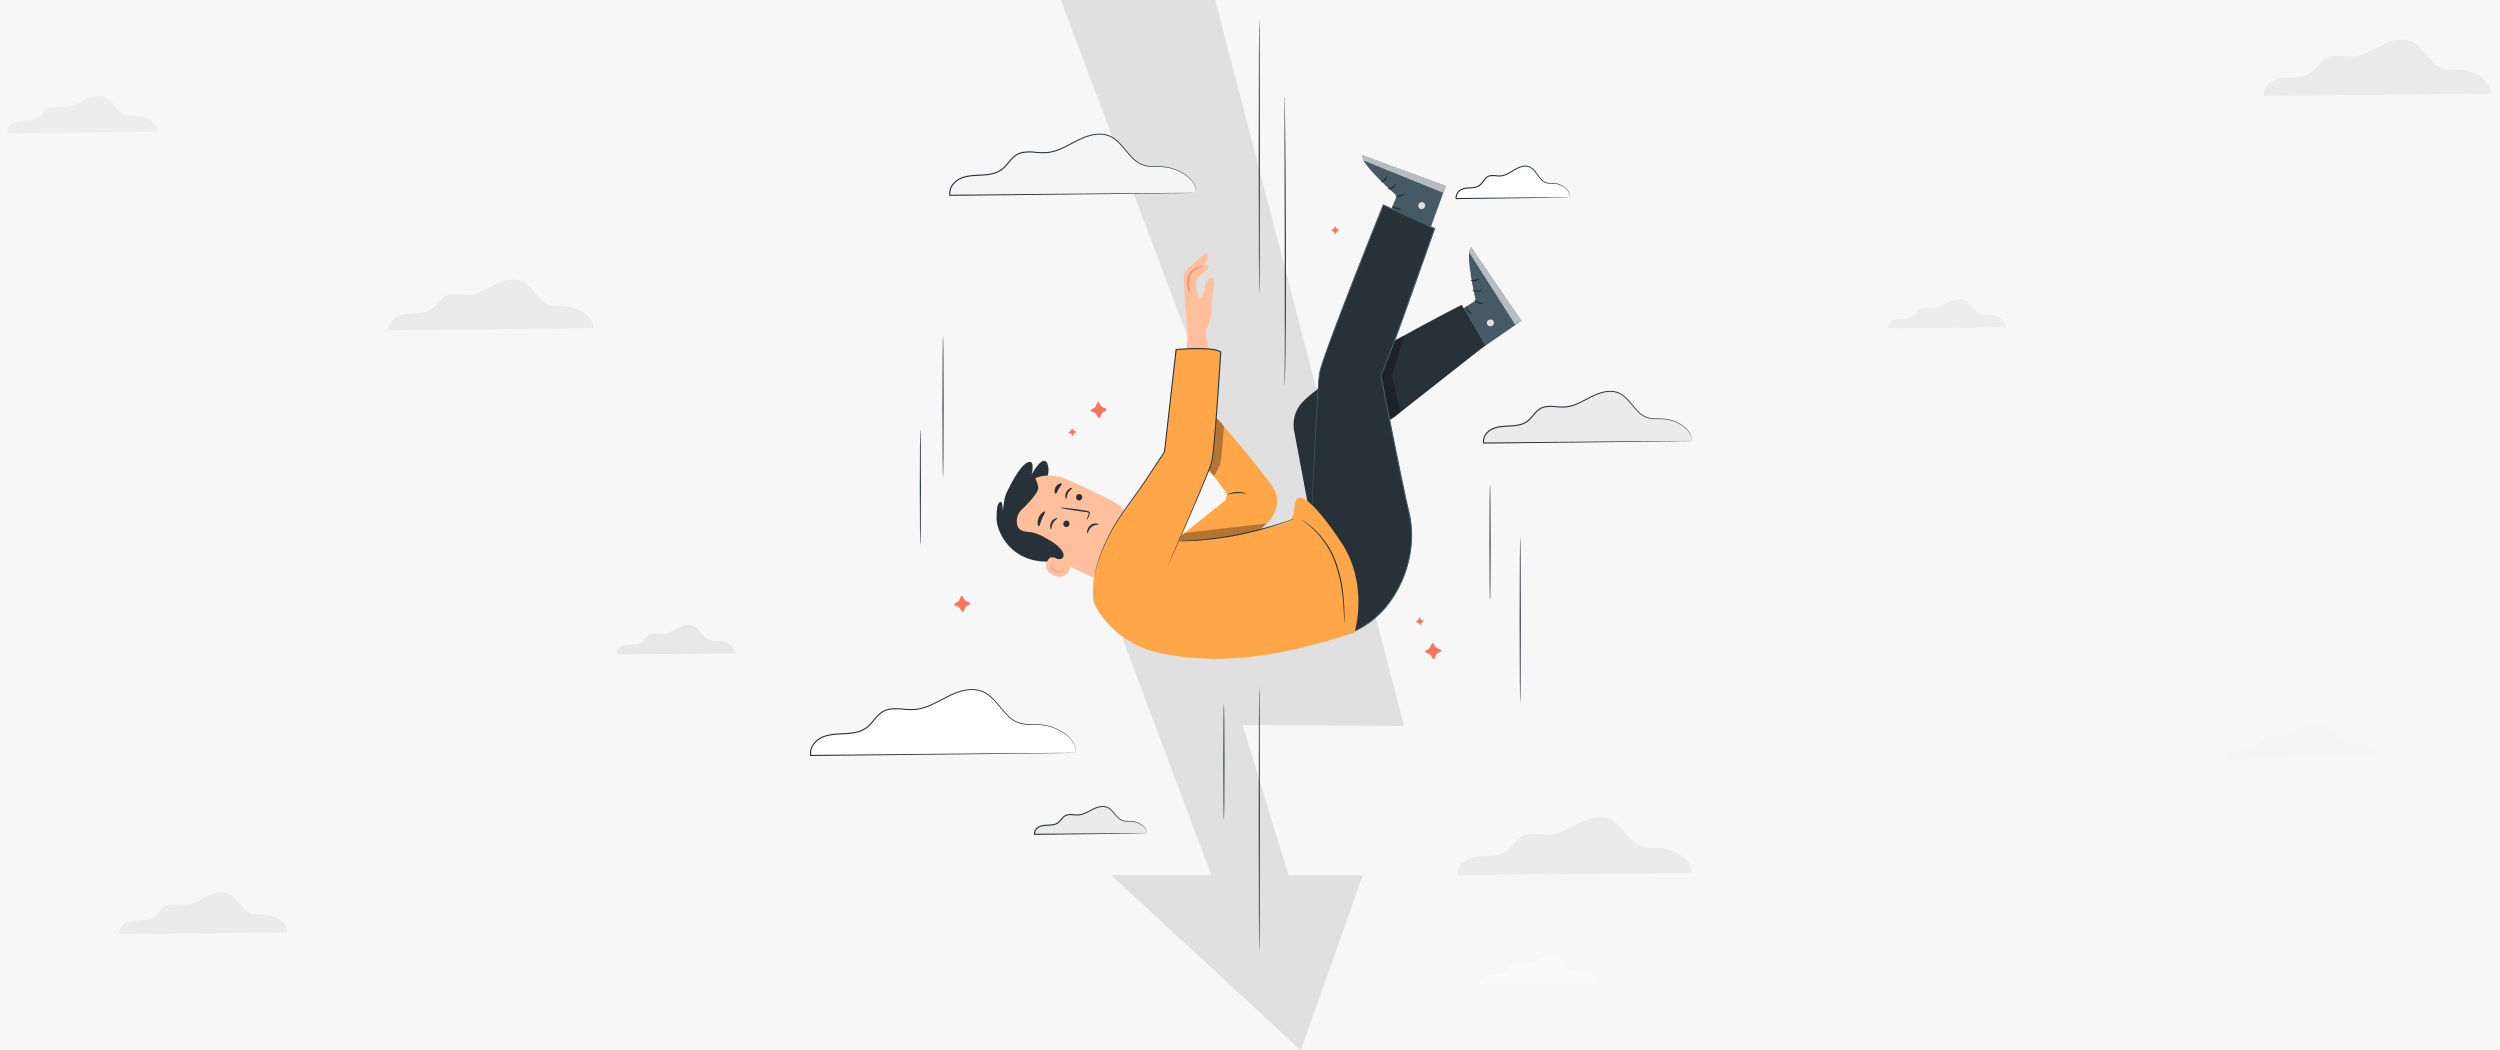 <svg xmlns="http://www.w3.org/2000/svg" viewBox="0 0 1528 642"><defs><style>.cls-1{fill:#f7f7f7;}.cls-2{fill:#ebebeb;}.cls-3{fill:#ededed;}.cls-4{fill:#f5f5f5;}.cls-5{fill:#fafafa;}.cls-6{fill:#e8e8e8;}.cls-7{fill:#e0e0e0;}.cls-8{fill:#fff;}.cls-9{fill:#263238;}.cls-10{fill:#ff725e;}.cls-11{fill:#ffbf9d;}.cls-12{fill:#455a64;}.cls-13{opacity:0.6;}.cls-14{opacity:0.3;}.cls-15{fill:#ff9a6c;}.cls-16{fill:#ffa648;}</style></defs><title>the-failed-rescue</title><g id="BACKGROUND"><rect class="cls-1" width="1528" height="642"/></g><g id="OBJECTS"><path class="cls-2" d="M362.45,200.623c.955-6.924-8.833-12.62-16.187-13.212-3.507-.282-7.15.253-10.473-.903-7.199-2.505-10.074-11.791-17.099-14.749-5.252-2.212-11.297-.243-16.388,2.315-5.091,2.558-10.122,5.778-15.81,6.141-4.947.316-10.32-1.516-14.649.897-3.226,1.798-4.915,5.509-7.888,7.698-2.909,2.142-6.703,2.595-10.311,2.791s-7.345.232-10.631,1.735-6.005,4.972-5.323,8.515Z"/><path class="cls-3" d="M96.134,80.484c.702-5.088-6.491-9.274-11.895-9.709-2.577-.207-5.254.186-7.696-.664-5.29-1.841-7.403-8.664-12.565-10.838-3.859-1.625-8.302-.178-12.043,1.702s-7.438,4.246-11.618,4.513c-3.636.232-7.584-1.114-10.764.659-2.37,1.321-3.612,4.048-5.796,5.657-2.137,1.574-4.925,1.907-7.577,2.051s-5.397.171-7.812,1.275c-2.415,1.104-4.412,3.653-3.911,6.257Z"/><path class="cls-4" d="M1452.819,463.506c.702-5.088-6.491-9.274-11.895-9.709-2.577-.207-5.254.186-7.696-.664-5.29-1.841-7.403-8.664-12.565-10.838-3.859-1.625-8.301-.178-12.043,1.702-3.741,1.88-7.438,4.246-11.618,4.513-3.636.232-7.584-1.114-10.764.659-2.37,1.321-3.612,4.048-5.796,5.657-2.137,1.574-4.925,1.907-7.577,2.051s-5.397.171-7.812,1.275-4.412,3.653-3.911,6.257Z"/><path class="cls-5" d="M976.235,600.887c.551-4-5.102-7.29-9.35-7.632-2.026-.163-4.13.146-6.049-.522-4.158-1.447-5.819-6.811-9.877-8.52-3.033-1.277-6.526-.14-9.466,1.337s-5.847,3.338-9.132,3.547c-2.858.183-5.961-.875-8.461.518-1.863,1.039-2.839,3.182-4.556,4.447-1.68,1.237-3.872,1.499-5.956,1.612a16.802,16.802,0,0,0-6.141,1.002c-1.898.868-3.468,2.872-3.074,4.919Z"/><path class="cls-6" d="M449.05,399.29c.551-4-5.102-7.29-9.35-7.632-2.026-.163-4.13.146-6.049-.522-4.158-1.447-5.819-6.811-9.877-8.52-3.033-1.277-6.526-.14-9.466,1.337s-5.847,3.338-9.132,3.547c-2.858.183-5.961-.875-8.462.518-1.863,1.039-2.839,3.182-4.556,4.447-1.68,1.237-3.872,1.499-5.956,1.613a16.802,16.802,0,0,0-6.141,1.002c-1.898.868-3.468,2.872-3.074,4.919Z"/><path class="cls-3" d="M1225.859,200.011c.551-4-5.102-7.29-9.35-7.632-2.026-.163-4.13.146-6.049-.522-4.158-1.447-5.819-6.811-9.877-8.52-3.033-1.277-6.526-.14-9.466,1.338s-5.847,3.338-9.132,3.547c-2.858.183-5.961-.875-8.462.518-1.863,1.039-2.839,3.182-4.556,4.447-1.68,1.237-3.872,1.499-5.956,1.612a16.802,16.802,0,0,0-6.141,1.002c-1.898.868-3.468,2.872-3.074,4.919Z"/><polygon class="cls-7" points="758.266 582.486 685.888 389.727 795.343 390.876 648.428 0 742.723 0 858.128 443.619 759.517 443.202 802.067 582.486 758.266 582.486"/><polygon class="cls-7" points="679.203 534.899 795.076 642 832.933 534.899 679.203 534.899"/><path class="cls-2" d="M175.604,569.874c.786-5.7-7.271-10.389-13.325-10.876-2.887-.232-5.886.208-8.621-.743-5.926-2.062-8.293-9.706-14.075-12.141-4.323-1.82-9.3-.2-13.491,1.906s-8.332,4.756-13.015,5.055c-4.073.26-8.495-1.248-12.059.739-2.655,1.48-4.046,4.535-6.493,6.337-2.394,1.763-5.518,2.136-8.488,2.298s-6.046.191-8.751,1.428-4.943,4.093-4.381,7.009Z"/><path class="cls-2" d="M1522.039,57.206c1.058-7.676-9.792-13.99-17.944-14.646-3.888-.313-7.926.281-11.609-1.001-7.98-2.777-11.168-13.071-18.954-16.35-5.822-2.451-12.523-.269-18.167,2.567s-11.221,6.405-17.526,6.808c-5.484.35-11.44-1.68-16.238.995-3.576,1.993-5.449,6.107-8.744,8.534-3.224,2.374-7.43,2.877-11.43,3.094s-8.142.257-11.785,1.923c-3.643,1.665-6.656,5.511-5.9,9.439Z"/><path class="cls-2" d="M1033.772,533.494c1.092-7.917-10.099-14.43-18.508-15.107-4.01-.323-8.176.289-11.975-1.033-8.231-2.864-11.519-13.482-19.551-16.864-6.005-2.529-12.917-.278-18.738,2.648s-11.574,6.606-18.077,7.022c-5.657.361-11.8-1.733-16.749,1.026-3.688,2.056-5.62,6.299-9.019,8.802-3.326,2.449-7.664,2.968-11.79,3.192s-8.398.266-12.155,1.983c-3.757,1.718-6.865,5.684-6.086,9.736Z"/><path class="cls-8" d="M657.316,460.135c1.238-8.981-11.456-16.369-20.995-17.136-4.549-.366-9.274.328-13.583-1.171-9.337-3.249-13.067-15.293-22.177-19.13-6.811-2.868-14.653-.315-21.256,3.003-6.603,3.318-13.129,7.494-20.506,7.965-6.417.41-13.385-1.966-18.999,1.164-4.184,2.332-6.375,7.145-10.231,9.985-3.772,2.778-8.693,3.366-13.374,3.621s-9.526.301-13.788,2.25-7.788,6.448-6.903,11.044Z"/><path class="cls-9" d="M657.316,460.135s-.263.02-.797.033c-.56.011-1.354.028-2.388.049-2.134.033-5.243.08-9.249.142-8.089.104-19.784.255-34.303.442-29.151.323-69.635.771-115.073,1.275l-.287.003-.056-.284A9.419,9.419,0,0,1,497.229,454.343a14.027,14.027,0,0,1,6.607-4.602c5.977-2.034,12.22-1.173,18.015-2.246a17.218,17.218,0,0,0,7.957-3.305c2.252-1.799,3.907-4.226,5.88-6.369a17.036,17.036,0,0,1,3.297-2.89,12.712,12.712,0,0,1,4.04-1.665,29.544,29.544,0,0,1,8.489-.203,43.928,43.928,0,0,0,8.172.192,28.593,28.593,0,0,0,7.683-2.017c4.901-1.961,9.307-4.719,13.91-6.817,4.581-2.074,9.455-3.546,14.274-3.193a16.206,16.206,0,0,1,6.731,2.01,23.623,23.623,0,0,1,5.261,4.238c3.057,3.18,5.475,6.646,8.309,9.452a17.232,17.232,0,0,0,9.718,5.368c3.545.554,6.978.244,10.176.471a28.206,28.206,0,0,1,8.67,2.046,30.31,30.31,0,0,1,6.566,3.6,20.131,20.131,0,0,1,4.248,4.202q.364.541.699,1.04c.198.348.353.701.52,1.028a9.957,9.957,0,0,1,.686,1.867,8.284,8.284,0,0,1,.253,2.684c-.043.612-.073.902-.073.902s-.003-.329.007-.926a8.846,8.846,0,0,0-.322-2.624,9.979,9.979,0,0,0-.707-1.827c-.169-.319-.326-.665-.526-1.005q-.338-.488-.703-1.017a20.11,20.11,0,0,0-4.241-4.105,30.267,30.267,0,0,0-6.529-3.511,27.97,27.97,0,0,0-8.572-1.966c-3.163-.208-6.595.125-10.222-.422a17.687,17.687,0,0,1-9.994-5.456c-2.885-2.837-5.321-6.302-8.347-9.427a23.117,23.117,0,0,0-5.148-4.126,15.646,15.646,0,0,0-6.502-1.921c-4.666-.332-9.452,1.112-13.978,3.175-4.545,2.081-8.958,4.856-13.925,6.855a29.21,29.21,0,0,1-7.853,2.072,44.442,44.442,0,0,1-8.292-.18,28.972,28.972,0,0,0-8.29.199,12.037,12.037,0,0,0-3.819,1.577,16.38,16.38,0,0,0-3.163,2.782c-1.932,2.094-3.597,4.553-5.953,6.445a17.895,17.895,0,0,1-8.264,3.449c-5.936,1.085-12.15.246-17.909,2.222a13.329,13.329,0,0,0-6.287,4.371,8.731,8.731,0,0,0-1.935,6.896l-.343-.28c45.348-.391,85.753-.74,114.846-.991,14.55-.099,26.271-.18,34.378-.235,4.037-.018,7.17-.032,9.322-.041,1.052.001,1.86.001,2.43.001C657.024,460.121,657.316,460.135,657.316,460.135Z"/><path class="cls-2" d="M1033.78,269.531c.972-7.049-8.992-12.847-16.478-13.45-3.57-.287-7.279.258-10.661-.919-7.328-2.55-10.255-12.003-17.406-15.014-5.346-2.251-11.5-.247-16.683,2.357-5.183,2.604-10.304,5.882-16.094,6.252-5.036.322-10.505-1.543-14.912.914-3.283,1.83-5.003,5.608-8.03,7.837-2.961,2.18-6.823,2.642-10.496,2.842s-7.477.236-10.822,1.766c-3.345,1.529-6.112,5.061-5.418,8.668Z"/><path class="cls-9" d="M1033.78,269.531s-.203.019-.621.032c-.448.011-1.069.025-1.87.044-1.684.028-4.12.069-7.251.122-6.358.087-15.531.213-26.915.369-22.895.261-54.674.624-90.34,1.031l-.287.003-.056-.284a7.466,7.466,0,0,1,1.636-5.908,11.085,11.085,0,0,1,5.22-3.636c4.715-1.603,9.618-.925,14.151-1.766a13.441,13.441,0,0,0,6.212-2.578,44.989,44.989,0,0,0,4.607-4.99,13.443,13.443,0,0,1,2.603-2.28,10.05,10.05,0,0,1,3.195-1.317,23.241,23.241,0,0,1,6.684-.16,34.434,34.434,0,0,0,6.401.152,22.371,22.371,0,0,0,6.012-1.577c3.84-1.535,7.297-3.697,10.916-5.346,3.601-1.629,7.436-2.788,11.235-2.508a12.781,12.781,0,0,1,5.307,1.587,18.597,18.597,0,0,1,4.141,3.339c2.402,2.502,4.298,5.222,6.517,7.421a13.476,13.476,0,0,0,7.597,4.204c2.773.436,5.468.195,7.981.375a22.16,22.16,0,0,1,6.815,1.615,23.799,23.799,0,0,1,5.158,2.835,15.798,15.798,0,0,1,3.335,3.308,9.225,9.225,0,0,1,1.492,3.098,6.449,6.449,0,0,1,.191,2.113c-.037.482-.065.705-.065.705s-.006-.263-.002-.729a7.015,7.015,0,0,0-.26-2.053,9.247,9.247,0,0,0-1.523-3.012,15.783,15.783,0,0,0-3.328-3.212,23.749,23.749,0,0,0-5.12-2.746,21.928,21.928,0,0,0-6.717-1.535c-2.479-.162-5.173.102-8.028-.326a13.932,13.932,0,0,1-7.873-4.291c-2.27-2.23-4.183-4.949-6.556-7.396a18.091,18.091,0,0,0-4.029-3.226,12.218,12.218,0,0,0-5.079-1.498c-3.645-.258-7.392.872-10.938,2.49-3.561,1.632-7.025,3.812-10.93,5.384a22.994,22.994,0,0,1-6.182,1.632,34.938,34.938,0,0,1-6.521-.14,22.68,22.68,0,0,0-6.485.155,9.374,9.374,0,0,0-2.974,1.228,12.789,12.789,0,0,0-2.468,2.172,44.931,44.931,0,0,1-4.68,5.066,14.118,14.118,0,0,1-6.519,2.723c-4.674.853-9.549.197-14.044,1.742a10.386,10.386,0,0,0-4.9,3.406,6.778,6.778,0,0,0-1.505,5.353l-.343-.28c35.576-.295,67.275-.558,90.112-.747,11.415-.069,20.614-.124,26.99-.162,3.163-.009,5.623-.017,7.324-.022.819.003,1.454.005,1.912.006C1033.548,269.517,1033.78,269.531,1033.78,269.531Z"/><path class="cls-8" d="M959.421,120.577c.531-4.426-4.911-8.066-9-8.445-1.95-.18-3.976.162-5.823-.577-4.003-1.601-5.601-7.536-9.507-9.427-2.92-1.413-6.281-.155-9.112,1.48s-5.628,3.693-8.79,3.925c-2.751.202-5.738-.969-8.145.574-1.793,1.149-2.733,3.521-4.386,4.92a9.466,9.466,0,0,1-5.733,1.784c-2.006.125-4.084.148-5.911,1.109a5.474,5.474,0,0,0-2.959,5.442Z"/><path class="cls-9" d="M959.421,120.577a1.485,1.485,0,0,1-.328.029c-.263.009-.595.021-1.008.036-.945.023-2.259.054-3.932.094-3.494.064-8.478.155-14.655.269-12.533.178-29.896.425-49.44.703l-.297.004-.048-.292c-.481-2.917,1.896-5.838,4.821-6.448,2.709-.693,5.433-.251,7.83-1.075a6.181,6.181,0,0,0,2.99-2.079c.802-.959,1.461-2.068,2.366-3.027a5.414,5.414,0,0,1,3.48-1.766,18.517,18.517,0,0,1,3.747.122,10.559,10.559,0,0,0,3.49-.135,13.616,13.616,0,0,0,3.204-1.24c2.038-1.053,3.887-2.393,5.925-3.337a9.863,9.863,0,0,1,6.401-1.011,9.079,9.079,0,0,1,4.8,3.67c1.178,1.534,2.159,3.09,3.335,4.355a8.862,8.862,0,0,0,1.927,1.574,6.076,6.076,0,0,0,2.227.72c1.535.204,3.045.033,4.46.236a12.013,12.013,0,0,1,6.434,3.128,7.131,7.131,0,0,1,2.28,3.889,4.457,4.457,0,0,1,.04,1.197,2.26,2.26,0,0,1-.048.386,10.355,10.355,0,0,0-.129-1.557,7.156,7.156,0,0,0-2.327-3.718,11.843,11.843,0,0,0-6.297-2.94c-1.358-.181-2.856.009-4.469-.183a6.522,6.522,0,0,1-2.398-.75,9.31,9.31,0,0,1-2.057-1.645c-1.231-1.303-2.234-2.868-3.401-4.364a8.563,8.563,0,0,0-4.514-3.439,9.307,9.307,0,0,0-6.005,1.005c-1.961.917-3.801,2.26-5.887,3.351a14.214,14.214,0,0,1-3.354,1.308,11.202,11.202,0,0,1-3.691.16,18.064,18.064,0,0,0-3.609-.115,4.719,4.719,0,0,0-3.066,1.566c-.834.883-1.49,1.983-2.333,2.999a6.886,6.886,0,0,1-3.299,2.295c-2.609.877-5.367.429-7.871,1.091-2.676.547-4.729,3.196-4.317,5.663l-.344-.288c19.455-.164,36.737-.31,49.213-.415,6.209-.027,11.219-.049,14.73-.064,1.704.002,3.043.003,4.005.004.43.005.776.01,1.05.013A2.297,2.297,0,0,1,959.421,120.577Z"/><path class="cls-2" d="M700.702,509.26c.523-3.793-4.838-6.913-8.867-7.237-1.921-.155-3.917.139-5.737-.495-3.943-1.372-5.518-6.459-9.366-8.079-2.877-1.211-6.188-.133-8.977,1.268s-5.544,3.165-8.66,3.364c-2.71.173-5.653-.83-8.024.492-1.767.985-2.692,3.018-4.321,4.217a10.32,10.32,0,0,1-5.648,1.529,15.933,15.933,0,0,0-5.823.95c-1.8.823-3.289,2.723-2.916,4.664Z"/><path class="cls-9" d="M700.702,509.26a1.409,1.409,0,0,1-.324.029c-.261.009-.589.021-.996.035-.936.021-2.234.051-3.885.089-3.454.059-8.374.142-14.466.246-12.365.158-29.47.376-48.664.62l-.287.004-.056-.284a4.177,4.177,0,0,1,.911-3.307,6.126,6.126,0,0,1,2.883-2.01c2.588-.876,5.232-.506,7.639-.956a7.076,7.076,0,0,0,3.271-1.354,24.203,24.203,0,0,0,2.462-2.668,5.932,5.932,0,0,1,3.202-1.981,12.641,12.641,0,0,1,3.643-.087,18.405,18.405,0,0,0,3.416.085,11.896,11.896,0,0,0,3.196-.836c2.051-.817,3.91-1.977,5.87-2.868a12.79,12.79,0,0,1,6.114-1.354,7.005,7.005,0,0,1,2.909.874,10.123,10.123,0,0,1,2.254,1.822c1.3,1.359,2.316,2.823,3.498,3.999a7.147,7.147,0,0,0,4.024,2.242c1.474.236,2.924.112,4.284.213a12.821,12.821,0,0,1,6.474,2.434,6.527,6.527,0,0,1,2.592,3.489,3.45,3.45,0,0,1,.037,1.525,6.452,6.452,0,0,0-.172-1.489,6.529,6.529,0,0,0-2.616-3.307,12.683,12.683,0,0,0-6.338-2.264c-1.326-.083-2.775.064-4.33-.164a7.602,7.602,0,0,1-4.3-2.329c-1.233-1.207-2.267-2.67-3.537-3.974a7.241,7.241,0,0,0-4.822-2.496,12.254,12.254,0,0,0-5.817,1.335c-1.903.874-3.769,2.051-5.885,2.906a12.512,12.512,0,0,1-3.366.891,18.93,18.93,0,0,1-3.537-.072,12.071,12.071,0,0,0-3.444.082,5.243,5.243,0,0,0-2.846,1.784,24.172,24.172,0,0,1-2.535,2.744,7.753,7.753,0,0,1-3.579,1.498c-2.547.462-5.164.114-7.533.932-2.015.631-3.708,2.621-3.342,4.531l-.343-.28c19.105-.133,36.129-.251,48.437-.336,6.123-.017,11.069-.03,14.54-.04l3.958.012c.424.006.766.011,1.038.015A2.256,2.256,0,0,1,700.702,509.26Z"/><path class="cls-4" d="M730.769,117.879c1.149-8.335-10.632-15.191-19.485-15.903-4.222-.34-8.607.304-12.606-1.087-8.665-3.016-12.127-14.193-20.582-17.754-6.321-2.662-13.598-.292-19.727,2.787s-12.184,6.955-19.031,7.392c-5.955.381-12.422-1.824-17.633,1.08-3.883,2.164-5.916,6.631-9.495,9.267-3.501,2.578-8.068,3.124-12.412,3.36s-8.841.28-12.796,2.088c-3.955,1.808-7.228,5.984-6.407,10.25Z"/><path class="cls-9" d="M730.769,117.878s-.242.019-.739.033c-.523.011-1.258.027-2.214.047-1.983.031-4.868.077-8.581.135-7.51.098-18.362.241-31.833.417-27.058.302-64.632.722-106.802,1.193l-.287.003-.056-.284a8.766,8.766,0,0,1,1.923-6.935,13.043,13.043,0,0,1,6.143-4.279c5.555-1.89,11.35-1.09,16.723-2.086a15.954,15.954,0,0,0,7.373-3.062c2.086-1.667,3.622-3.918,5.455-5.908a15.837,15.837,0,0,1,3.065-2.686,11.825,11.825,0,0,1,3.757-1.549,27.439,27.439,0,0,1,7.886-.189,40.755,40.755,0,0,0,7.58.179,26.514,26.514,0,0,0,7.125-1.87c4.546-1.818,8.635-4.377,12.909-6.325,4.253-1.925,8.78-3.293,13.258-2.964a15.062,15.062,0,0,1,6.255,1.868,21.94,21.94,0,0,1,4.886,3.938c2.838,2.953,5.081,6.169,7.71,8.773a15.976,15.976,0,0,0,9.009,4.979c3.287.515,6.473.228,9.442.439a26.183,26.183,0,0,1,8.05,1.902,28.134,28.134,0,0,1,6.095,3.345,18.679,18.679,0,0,1,3.943,3.903,10.909,10.909,0,0,1,1.767,3.655,7.67,7.67,0,0,1,.232,2.493c-.041.568-.07.836-.07.836s-.004-.307.004-.86a8.235,8.235,0,0,0-.301-2.433,10.935,10.935,0,0,0-1.799-3.569,18.668,18.668,0,0,0-3.935-3.806,28.09,28.09,0,0,0-6.058-3.255,25.949,25.949,0,0,0-7.951-1.822c-2.934-.193-6.12.117-9.488-.39a16.431,16.431,0,0,1-9.285-5.066c-2.679-2.634-4.94-5.849-7.748-8.748a21.436,21.436,0,0,0-4.774-3.825,14.5,14.5,0,0,0-6.026-1.78c-4.325-.307-8.763,1.032-12.961,2.946-4.216,1.931-8.312,4.507-12.924,6.363a27.131,27.131,0,0,1-7.294,1.924,41.246,41.246,0,0,1-7.7-.166,26.868,26.868,0,0,0-7.687.184,11.145,11.145,0,0,0-3.537,1.461,15.182,15.182,0,0,0-2.93,2.578c-1.792,1.942-3.337,4.225-5.527,5.984a16.631,16.631,0,0,1-7.681,3.207c-5.514,1.007-11.28.229-16.616,2.061a12.344,12.344,0,0,0-5.823,4.048,8.077,8.077,0,0,0-1.792,6.38l-.343-.28c42.08-.359,79.574-.679,106.575-.909,13.502-.089,24.38-.161,31.907-.211,3.744-.015,6.654-.027,8.654-.035.975.001,1.724.002,2.256.003C730.497,117.864,730.769,117.878,730.769,117.878Z"/><path class="cls-10" d="M673.383,248.63l2.757,1.268a.465.465,0,0,1,.056.814l-2.557,1.634a.465.465,0,0,0-.172.197l-1.27,2.753a.466.466,0,0,1-.815.056l-1.636-2.553a.466.466,0,0,0-.197-.172l-2.757-1.268a.465.465,0,0,1-.056-.814l2.557-1.634a.465.465,0,0,0,.172-.197l1.27-2.753a.466.466,0,0,1,.815-.056l1.636,2.553A.465.465,0,0,0,673.383,248.63Z"/><path class="cls-10" d="M877.856,395.918l2.757,1.268a.465.465,0,0,1,.056.814l-2.557,1.634a.465.465,0,0,0-.172.197l-1.27,2.753a.466.466,0,0,1-.815.056l-1.636-2.553a.467.467,0,0,0-.197-.172l-2.757-1.268a.465.465,0,0,1-.056-.814L873.765,396.2a.465.465,0,0,0,.172-.197l1.27-2.753a.466.466,0,0,1,.815-.056l1.636,2.553A.466.466,0,0,0,877.856,395.918Z"/><path class="cls-10" d="M590.002,367.142l2.757,1.268a.465.465,0,0,1,.056.814l-2.557,1.634a.464.464,0,0,0-.172.197l-1.27,2.753a.466.466,0,0,1-.815.056l-1.636-2.553a.465.465,0,0,0-.197-.172l-2.757-1.268a.465.465,0,0,1-.056-.814l2.557-1.634a.465.465,0,0,0,.172-.197l1.27-2.753a.466.466,0,0,1,.815-.056l1.636,2.553A.465.465,0,0,0,590.002,367.142Z"/><path class="cls-10" d="M656.319,263.195l1.29.593a.217.217,0,0,1,.026.381l-1.196.764a.218.218,0,0,0-.08.092l-.594,1.288a.218.218,0,0,1-.381.026l-.766-1.194a.218.218,0,0,0-.092-.08l-1.29-.593a.217.217,0,0,1-.026-.381l1.196-.764a.218.218,0,0,0,.08-.092l.594-1.288a.218.218,0,0,1,.381-.026l.766,1.194A.218.218,0,0,0,656.319,263.195Z"/><path class="cls-10" d="M868.696,378.819l1.29.593a.217.217,0,0,1,.026.381l-1.196.764a.217.217,0,0,0-.08.092l-.594,1.288a.218.218,0,0,1-.381.026l-.766-1.194a.217.217,0,0,0-.092-.08l-1.29-.593a.217.217,0,0,1-.026-.381l1.196-.764a.217.217,0,0,0,.08-.092l.594-1.288a.218.218,0,0,1,.381-.026l.766,1.194A.217.217,0,0,0,868.696,378.819Z"/><path class="cls-10" d="M816.989,139.759l1.29.593a.217.217,0,0,1,.026.381l-1.196.764a.216.216,0,0,0-.08.092l-.594,1.288a.218.218,0,0,1-.381.026l-.766-1.194a.216.216,0,0,0-.092-.08l-1.29-.593a.217.217,0,0,1-.026-.381l1.196-.764a.216.216,0,0,0,.08-.092l.594-1.288a.218.218,0,0,1,.381-.026l.766,1.194A.217.217,0,0,0,816.989,139.759Z"/><path class="cls-9" d="M576.383,204.996c.192,0,.348,19.522.348,43.597,0,24.084-.156,43.601-.348,43.601s-.348-19.517-.348-43.601C576.035,224.518,576.191,204.996,576.383,204.996Z"/><path class="cls-9" d="M769.678,419.201c.192,0,.348,36.446.348,81.395,0,44.964-.155,81.403-.348,81.403-.192,0-.347-36.439-.347-81.403C769.331,455.648,769.486,419.201,769.678,419.201Z"/><path class="cls-9" d="M929.158,328.325c.192,0,.348,22.668.348,50.624,0,27.965-.156,50.628-.348,50.628s-.348-22.663-.348-50.628C928.81,350.992,928.966,328.325,929.158,328.325Z"/><path class="cls-9" d="M769.678,180.172c-.192,0-.348-37.836-.348-84.498,0-46.678.155-84.506.348-84.506.192,0,.347,37.828.347,84.506C770.026,142.336,769.87,180.172,769.678,180.172Z"/><path class="cls-9" d="M784.816,235.46c.001-.022.038.078.059.023a1.321,1.321,0,0,0,.06-.324c.032-.296.058-.742.083-1.326.049-1.169.089-2.896.122-5.12.067-4.448.107-10.887.129-18.843-.012-15.951-.028-37.915-.045-62.176-.052-24.27-.1-46.237-.134-62.188.003-7.924.006-14.352.008-18.846.015-2.191.026-3.909.035-5.124.011-.556.02-.996.026-1.333a.228.228,0,1,1,.071-0c.011.336.025.776.043,1.332.023,1.215.055,2.933.096,5.123.051,4.494.123,10.921.213,18.845.143,15.913.282,37.9.338,62.189.055,24.281.01,46.266-.158,62.18-.084,7.957-.199,14.397-.349,18.847-.075,2.225-.159,3.952-.253,5.122-.047.585-.097,1.03-.152,1.328a1.036,1.036,0,0,1-.1.333C784.794,235.572,784.82,235.43,784.816,235.46Z"/><path class="cls-9" d="M748.052,429.956c.192,0,.348,16.001.348,35.734,0,19.74-.156,35.738-.348,35.738s-.348-15.997-.348-35.738C747.705,445.957,747.861,429.956,748.052,429.956Z"/><path class="cls-9" d="M910.707,295.755c.192,0,.348,16.001.348,35.734,0,19.74-.156,35.738-.348,35.738s-.348-15.997-.348-35.738C910.36,311.756,910.515,295.755,910.707,295.755Z"/><path class="cls-9" d="M562.523,262.045c.192,0,.348,16.001.348,35.734,0,19.74-.156,35.738-.348,35.738-.192,0-.347-15.997-.347-35.738C562.175,278.046,562.331,262.045,562.523,262.045Z"/><path class="cls-11" d="M737.112,154.797s-13.085,10.119-13.509,13.152,2.321,35.653,2.321,35.653l-1.588,25.107,16.271-1.726-3.8-24.605a60.039,60.039,0,0,0,3.359-9.127c1.103-4.34.088-11.031.99-12.989s1.487-10.4-.133-10.163-3.936.484-4.566,5.466-2.704,7.172-3.514,6.75-2.54-8.617-1.649-11.441,8.279-5.298,7.303-8.962l-3.472.478S740.169,158.001,737.112,154.797Z"/><path class="cls-10" d="M735.149,162.456A21.823,21.823,0,0,1,732.3,163.86c-1.7.843-4.176,2.276-5.21,5.03a14.465,14.465,0,0,0-.451,7.387,18.583,18.583,0,0,1,.432,3.147,11.916,11.916,0,0,1-.916-3.059,13.533,13.533,0,0,1,.288-7.729,8.222,8.222,0,0,1,2.6-3.479,13.314,13.314,0,0,1,3.052-1.742A10.954,10.954,0,0,1,735.149,162.456Z"/><path class="cls-12" d="M842.828,146.296l10.898-26.621s-22.772-19.792-21.226-24.904L883.679,113.618l-15.317,42.161Z"/><path class="cls-7" d="M868.714,127.772a2.286,2.286,0,0,0,2.346-1.908,2.138,2.138,0,0,0-1.803-2.353,2.411,2.411,0,0,0-2.473,2.034c-.025,1.116,1.057,2.394,2.146,2.232"/><g class="cls-13"><path class="cls-8" d="M883.679,113.618l-1.707,4.191L833.54,98.171s-1.904-1.853-1.041-3.4Z"/></g><path class="cls-9" d="M852.797,119.636c.102-.253,1.395.092,2.928-.278,1.542-.329,2.585-1.203,2.777-1.017.212.134-.725,1.526-2.588,1.94C854.055,120.712,852.657,119.851,852.797,119.636Z"/><path class="cls-9" d="M848.267,115.388c.034-.269,1.277-.305,2.525-1.074,1.269-.732,1.915-1.822,2.16-1.719.249.046-.13,1.607-1.699,2.533C849.693,116.068,848.183,115.634,848.267,115.388Z"/><path class="cls-9" d="M847.644,107.692c.247.029.124,1.435-1.035,2.599-1.151,1.172-2.533,1.291-2.56,1.039-.064-.262.972-.734,1.909-1.704C846.917,108.678,847.386,107.626,847.644,107.692Z"/><path class="cls-9" d="M850.971,125.973c.191-.194,1.207.581,2.656,1.002,1.44.452,2.718.372,2.768.639.076.238-1.346.79-3.045.268C851.647,127.374,850.775,126.129,850.971,125.973Z"/><path class="cls-12" d="M877.659,199.045l24.344-15.372s-7.049-29.311-2.819-32.58l30.737,44.996-36.974,25.469Z"/><path class="cls-7" d="M909.507,198.95a2.289,2.289,0,0,0,3.019-.195,2.135,2.135,0,0,0-.102-2.961,2.415,2.415,0,0,0-3.196.224,2.202,2.202,0,0,0,.451,3.06"/><g class="cls-13"><path class="cls-8" d="M929.92,196.089l-3.825,2.425L898.056,154.466s-.474-2.612,1.128-3.373Z"/></g><path class="cls-9" d="M901.27,183.104c.23-.147,1.083.883,2.546,1.47,1.447.625,2.804.517,2.853.781.094.232-1.477.823-3.235.081C901.669,184.709,901.03,183.197,901.27,183.104Z"/><path class="cls-9" d="M900.048,177.02c.184-.199,1.217.491,2.68.588,1.459.139,2.619-.375,2.758-.15.177.182-1.04,1.234-2.856,1.079C900.814,178.4,899.837,177.171,900.048,177.02Z"/><path class="cls-9" d="M904.011,170.39c.184.167-.733,1.24-2.353,1.517-1.618.288-2.813-.416-2.689-.637.101-.25,1.219-.035,2.546-.282C902.847,170.772,903.84,170.187,904.011,170.39Z"/><path class="cls-9" d="M896.1,187.208c.268-.048.646,1.172,1.581,2.355.91,1.202,1.998,1.877,1.883,2.124-.076.238-1.555-.137-2.636-1.546C895.837,188.74,895.85,187.221,896.1,187.208Z"/><path class="cls-9" d="M837.149,309.248l4.579,44.932-33.141,3.078-17.605-93.862a20.471,20.471,0,0,1,6.083-18.675c22.299-21.034,96.349-58.396,96.349-58.396L907.717,211.174l-55.581,43.751-19.365,11.371,4.378,42.952"/><path class="cls-14" d="M858.33,204.996c-.431.239-7.571,25.326-7.571,25.326l5.077,21.69-8.92,7.092-8.91-32.444,11.168-17.618Z"/><path class="cls-9" d="M806.039,330.94s-4.817-5.054-4.56-11.578c.96-24.288,3.835-83.43,5-91.188,1.479-9.843,39.013-102.898,39.013-102.898l31.334,14.462s-13.693,38.358-18.669,52.571c-5.382,15.373-14.113,37.266-14.113,37.266s12.349,63.873,17.122,83.574c4.384,18.095-.165,39.14-11.994,55.203s-27.31,19.656-27.31,19.656Z"/><path class="cls-12" d="M806.039,330.94s.108.318.295.958q.283.983.821,2.857c.717,2.541,1.773,6.28,3.145,11.139,2.733,9.769,6.722,24.028,11.765,42.057l-.249-.148c10.024-2.916,20.314-9.969,27.783-20.513a71.528,71.528,0,0,0,5.146-8.447,73.897,73.897,0,0,0,4.011-9.481,68.785,68.785,0,0,0,3.733-21.332,64.037,64.037,0,0,0-.894-11.357c-.74-3.776-1.737-7.611-2.569-11.51-1.721-7.796-3.387-15.823-5.074-24.043-3.364-16.442-6.776-33.663-10.241-51.481l-.019-.098.037-.093q4.775-12.047,9.508-24.626c3.152-8.371,6.107-16.957,9.203-25.607,4.787-13.476,9.493-26.724,14.064-39.593l.18.427q-16.116-7.443-31.331-14.469l.451-.179c-11.525,28.688-22.162,55.504-31.246,79.727-2.257,6.059-4.427,11.958-6.306,17.732a31.511,31.511,0,0,0-1.863,8.685c-.265,2.923-.461,5.805-.653,8.632-.754,11.311-1.31,21.782-1.822,31.286-1.003,19.011-1.719,34.168-2.185,44.571-.05,1.299-.129,2.529-.147,3.674a13.897,13.897,0,0,0,.32,3.178,18.147,18.147,0,0,0,1.8,4.663,21.166,21.166,0,0,0,1.684,2.573c.375.47.548.688.652.818a15.616,15.616,0,0,1-2.438-3.333,17.991,17.991,0,0,1-1.868-4.682,14.002,14.002,0,0,1-.352-3.219c.009-1.156.079-2.379.12-3.681.395-10.408,1.044-25.568,1.989-44.583.483-9.507,1.011-19.979,1.74-31.298.186-2.83.376-5.712.635-8.645a32.061,32.061,0,0,1,1.868-8.801c1.875-5.799,4.035-11.702,6.284-17.769,9.05-24.248,19.657-51.076,31.165-79.776l.131-.327.321.148q15.18,7.001,31.338,14.454l.285.131-.105.296-14.056,39.592c-3.094,8.644-6.053,17.239-9.211,25.619q-4.714,12.575-9.521,24.637l.018-.191c3.456,17.817,6.856,35.039,10.204,51.481,1.679,8.22,3.336,16.247,5.046,24.039.829,3.907,1.812,7.697,2.56,11.538a64.569,64.569,0,0,1,.887,11.469A69.281,69.281,0,0,1,859.28,349.54a74.342,74.342,0,0,1-4.06,9.546,71.927,71.927,0,0,1-5.203,8.5c-.903,1.355-1.974,2.568-2.941,3.831-1.081,1.169-2.069,2.402-3.209,3.465a53.313,53.313,0,0,1-6.931,5.899,51.362,51.362,0,0,1-7.4,4.469,41.076,41.076,0,0,1-7.625,2.96l-.194.052-.055-.199c-4.957-18.035-8.878-32.299-11.564-42.071-1.328-4.878-2.35-8.631-3.044-11.181q-.506-1.892-.771-2.884C806.113,331.277,806.039,330.94,806.039,330.94Z"/><path class="cls-9" d="M648.77,340.933s-4.254-8.802-15.398-14.144c-4.75-2.277-11.591-5.775-11.591-5.775-1.386-1.745,13.211-23.028,16.76-26.884s2.621-11.588.121-12.394c-3.147-1.015-8.169,8.261-8.169,8.261s2.564-9.513-2.37-7.402S617.304,296.877,615.357,300.827s-2.383,11.673-2.383,11.673-.161-6.077-1.328-5.792c-1.992.486-2.493,3.423-2.57,9.793-.099,8.188,8.333,27.226,31.668,26.766"/><path class="cls-9" d="M652.581,345.266a99.55,99.55,0,0,1-16.82-3.346,34.733,34.733,0,0,1-14.65-8.602c-.6-.626-4.386-5.319-3.932-6.058.324-.528,4.212,3.116,4.831,3.069,5.903-.448,11.791,1.505,16.893,4.503a77.509,77.509,0,0,1,13.68,10.434"/><path class="cls-11" d="M632.683,336.258c-13.115-5.832-20.647-18.314-14.444-31.242l.643-1.162A25.686,25.686,0,0,1,651.914,292.897c11.339,5.118,23.802,10.919,29.586,14.205,11.973,6.804,7.181,19.878,7.181,19.878-.013.028,18.205,11.116,18.205,11.116l-30.105,19.004Z"/><path class="cls-15" d="M688.779,327.021a33.249,33.249,0,0,1-13.32,13.111s11.856,2.038,17.421-10.572Z"/><path class="cls-9" d="M660.434,302.157a1.963,1.963,0,0,1,.819,2.616,1.883,1.883,0,0,1-2.534.915,1.963,1.963,0,0,1-.821-2.615A1.885,1.885,0,0,1,660.434,302.157Z"/><path class="cls-9" d="M655.493,298.232c.106.337-1.58,1.106-2.599,2.959-1.045,1.836-.844,3.72-1.182,3.795-.155.043-.44-.398-.544-1.227a5.384,5.384,0,0,1,.668-3.191,5.183,5.183,0,0,1,2.349-2.201C654.938,298.04,655.451,298.071,655.493,298.232Z"/><path class="cls-9" d="M652.646,318.389a1.963,1.963,0,0,1,.819,2.616,1.882,1.882,0,0,1-2.534.915,1.964,1.964,0,0,1-.821-2.615A1.884,1.884,0,0,1,652.646,318.389Z"/><path class="cls-9" d="M646.209,316.765c.106.337-1.581,1.109-2.6,2.96-1.045,1.835-.844,3.719-1.182,3.795-.155.043-.441-.396-.543-1.227a5.38,5.38,0,0,1,.667-3.192,5.189,5.189,0,0,1,2.349-2.201C645.653,316.575,646.167,316.605,646.209,316.765Z"/><path class="cls-9" d="M664.12,317.988a13.975,13.975,0,0,1,1.121-3.304c.213-.499.366-.998.087-1.256a2.754,2.754,0,0,0-1.577-.459q-2.086-.282-4.376-.592c-6.203-.891-11.198-1.815-11.16-2.064.038-.249,5.097.271,11.301,1.163q2.285.347,4.365.663a3.133,3.133,0,0,1,1.992.78,1.353,1.353,0,0,1,.262,1.158,3.656,3.656,0,0,1-.333.864A13.755,13.755,0,0,1,664.12,317.988Z"/><path class="cls-9" d="M671.45,320.523c-.046.342-2.303-.091-4.279,1.526-1.98,1.613-2.193,4.063-2.512,4.02-.147.004-.334-.62-.165-1.638a5.716,5.716,0,0,1,1.97-3.38,4.992,4.992,0,0,1,3.559-1.135C670.983,320.012,671.493,320.372,671.45,320.523Z"/><path class="cls-9" d="M638.634,312.717c.403.461-.859,2.176-1.799,4.491-.986,2.296-1.319,4.397-1.93,4.436-.287.009-.592-.558-.688-1.535a8.4,8.4,0,0,1,2.841-6.801C637.821,312.689,638.439,312.506,638.634,312.717Z"/><path class="cls-9" d="M648.911,295.596c.241.558-.902,1.591-1.771,3.112-.922,1.49-1.284,2.986-1.89,3.042-.286.013-.594-.424-.679-1.211a5.182,5.182,0,0,1,2.95-4.958C648.254,295.278,648.786,295.34,648.911,295.596Z"/><path class="cls-11" d="M642.154,340.203c-.202.156-7.03,6.918,1.358,11.206,8.388,4.287,10.968-5.005,10.736-5.143C654.014,346.128,642.154,340.203,642.154,340.203Z"/><path class="cls-15" d="M649.758,347.2c-.046.023.027.198.014.502a1.636,1.636,0,0,1-.537,1.102c-.779.719-2.567.745-4.1.013a5.426,5.426,0,0,1-1.883-1.478,1.893,1.893,0,0,1-.559-1.671.835.835,0,0,1,.842-.656c.292.008.432.147.47.109.033-.013-.048-.251-.429-.361a1.051,1.051,0,0,0-.695.061,1.239,1.239,0,0,0-.627.697,2.3,2.3,0,0,0,.519,2.189,5.572,5.572,0,0,0,2.079,1.701c1.718.81,3.742.754,4.713-.277a1.753,1.753,0,0,0,.462-1.448C649.953,347.318,649.788,347.178,649.758,347.2Z"/><path class="cls-9" d="M635.226,291.36c-.069-1.738-6.535.14-9.733,2.725-4.834,3.907-10.122,10.922-11.137,16.246-1.222,6.41-.764,12.473,2.94,17.849a37.048,37.048,0,0,0,15.057,12.175,11.269,11.269,0,0,0,5.742,1.389c2.452-.244,4.756-1.911,7.276-.528a3.951,3.951,0,0,0,3.011.412c2.412-.719,1.815-3.372.705-5.011-2.372-3.499-6.209-5.675-9.908-7.728a27.566,27.566,0,0,0-8.28-3.475c-1.611-.291-3.269-.293-4.861-.673a5.66,5.66,0,0,1-3.907-2.699,5.865,5.865,0,0,1-.35-1.03,9.8,9.8,0,0,1,2.707-9.533c4.055-3.898,10.62-10.734,10.069-13.652-.792-4.198-1.937-5.68-1.937-5.68Z"/><path class="cls-16" d="M743.382,254.978s28.925,33.694,35.064,43.569-2.728,20.091-2.728,20.091l-26.667,24.177-32.627-11.033,32.627-26.084,1.035-3.758-19.046-25.601Z"/><path class="cls-14" d="M741.96,291.017s3.433-5.054,4.146-8.725,1.946-21.83,1.946-21.83l-4.67-5.483L737.144,286.707Z"/><path class="cls-14" d="M723.885,325.812c.192-.154,50.446-5.916,50.446-5.916L770.168,323.67l-37.656,14.59-12.95-4.868L721.876,327.417Z"/><path class="cls-16" d="M668.235,366.949c.246,2.164,10.905,26.565,42.746,32.662s65.774,3.856,116.896-13.065c0,0,9.16-29.178-8.287-55.308s-24.862-29.178-27.043-26.13-.436,9.581-4.362,13.065-43.664,11.103-56.703,12.194c-15.057,1.259-13.085-.871-20.064-2.613s-27.915.436-31.841,3.92S666.132,348.437,668.235,366.949Z"/><path class="cls-16" d="M669.09,351.508s2.407-16.757,16.842-37.686c6.905-10.012,11.151-15.242,16.455-23.516l9.356-14.174,7.098-62.494c.673.019,22.107-1.989,27.266,1.463,0,0-3.626,59.945-5.562,67.354S713.612,346.217,713.612,346.217"/><path class="cls-9" d="M713.612,346.217s.074-.221.249-.642c.187-.442.449-1.059.789-1.862.715-1.657,1.753-4.065,3.09-7.164,2.693-6.26,6.587-15.309,11.431-26.566,2.403-5.646,5.029-11.855,7.75-18.585.665-1.687,1.364-3.399,2.014-5.158.313-.881.685-1.761.95-2.664.135-.452.308-.897.413-1.359l.268-1.404c.601-3.81.948-7.807,1.346-11.894,1.445-16.38,2.652-34.556,3.851-53.839l.152.306a13.06,13.06,0,0,0-4.575-1.406,46.732,46.732,0,0,0-5.013-.462c-3.395-.154-6.862-.105-10.35.048-2.405.096-4.726.265-7.146.418l.355-.307c-2.57,22.515-4.995,43.75-7.134,62.49l-.009.074-.041.062q-5.362,8.114-10.279,15.554c-3.254,4.973-6.611,9.513-9.717,13.812-3.111,4.296-5.984,8.358-8.493,12.208-2.46,3.885-4.526,7.58-6.256,10.992a103.25,103.25,0,0,0-6.619,16.504c-.587,1.975-.959,3.514-1.201,4.553-.109.505-.193.895-.255,1.183a3.109,3.109,0,0,1-.093.4,3.42,3.42,0,0,1,.043-.408c.036-.27.109-.669.207-1.194.211-1.048.552-2.598,1.111-4.587A99.279,99.279,0,0,1,676.926,328.705c1.711-3.435,3.762-7.155,6.21-11.067,2.5-3.882,5.355-7.957,8.451-12.269,3.092-4.314,6.427-8.857,9.655-13.825q4.888-7.438,10.24-15.583l-.049.136c2.118-18.742,4.517-39.98,7.062-62.498l.022-.192.331-.043c2.286-.297,4.715-.363,7.098-.491,3.502-.153,6.985-.202,10.412-.046a47.361,47.361,0,0,1,5.088.472,13.57,13.57,0,0,1,4.851,1.516l.165.103-.013.204c-1.21,19.289-2.444,37.463-3.929,53.854-.409,4.097-.764,8.081-1.384,11.939l-.281,1.444c-.11.475-.287.929-.427,1.391-.278.931-.649,1.799-.968,2.688-.659,1.766-1.364,3.475-2.036,5.164-2.748,6.728-5.401,12.927-7.832,18.562-4.866,11.27-8.861,20.284-11.625,26.486-1.385,3.078-2.46,5.469-3.201,7.115-.365.792-.646,1.4-.847,1.836C713.726,346.014,713.612,346.217,713.612,346.217Z"/><path class="cls-9" d="M790.63,317.203a2.911,2.911,0,0,1-.664.31c-.519.203-1.164.454-1.951.762-1.697.656-4.179,1.534-7.269,2.554a208.19,208.19,0,0,1-24.591,6.432,196.959,196.959,0,0,1-25.217,3.243c-3.248.196-5.88.294-7.7.302-.845.002-1.538.004-2.095.005a2.913,2.913,0,0,1-.731-.046,2.936,2.936,0,0,1,.728-.094c.555-.036,1.246-.081,2.089-.135,1.814-.091,4.438-.264,7.674-.522a228.677,228.677,0,0,0,25.119-3.435,244.107,244.107,0,0,0,24.576-6.219c3.102-.958,5.605-1.763,7.327-2.341.805-.258,1.464-.469,1.994-.638A2.927,2.927,0,0,1,790.63,317.203Z"/><path class="cls-9" d="M821.66,381.126a2.919,2.919,0,0,1-.08-.728c-.025-.555-.056-1.245-.094-2.087-.037-1.813-.185-4.431-.369-7.663-.14-1.622-.292-3.386-.455-5.274-.263-1.884-.433-3.912-.807-6.017a81.567,81.567,0,0,0-3.226-13.493A53.246,53.246,0,0,0,803.698,324.504c-.578-.563-1.089-1.142-1.643-1.615q-.822-.71-1.557-1.344-.722-.626-1.353-1.174-.651-.488-1.206-.902c-.669-.512-1.217-.932-1.658-1.269a2.948,2.948,0,0,1-.553-.483,2.88,2.88,0,0,1,.632.367c.463.31,1.038.696,1.739,1.167q.574.395,1.249.859.652.53,1.399,1.137.756.62,1.604,1.315c.569.464,1.097,1.036,1.692,1.594a51.9,51.9,0,0,1,13.245,21.489,78.52,78.52,0,0,1,3.2,13.617c.359,2.121.509,4.162.748,6.058.133,1.898.258,3.672.372,5.302.122,3.246.195,5.873.149,7.689-.015.843-.027,1.534-.037,2.09A2.9,2.9,0,0,1,821.66,381.126Z"/><path class="cls-9" d="M761.528,301.714c-.055.205-2.586-.489-5.754-.3-3.171.154-5.611,1.118-5.688.92-.092-.146,2.33-1.447,5.65-1.613C759.054,300.528,761.603,301.559,761.528,301.714Z"/></g></svg>